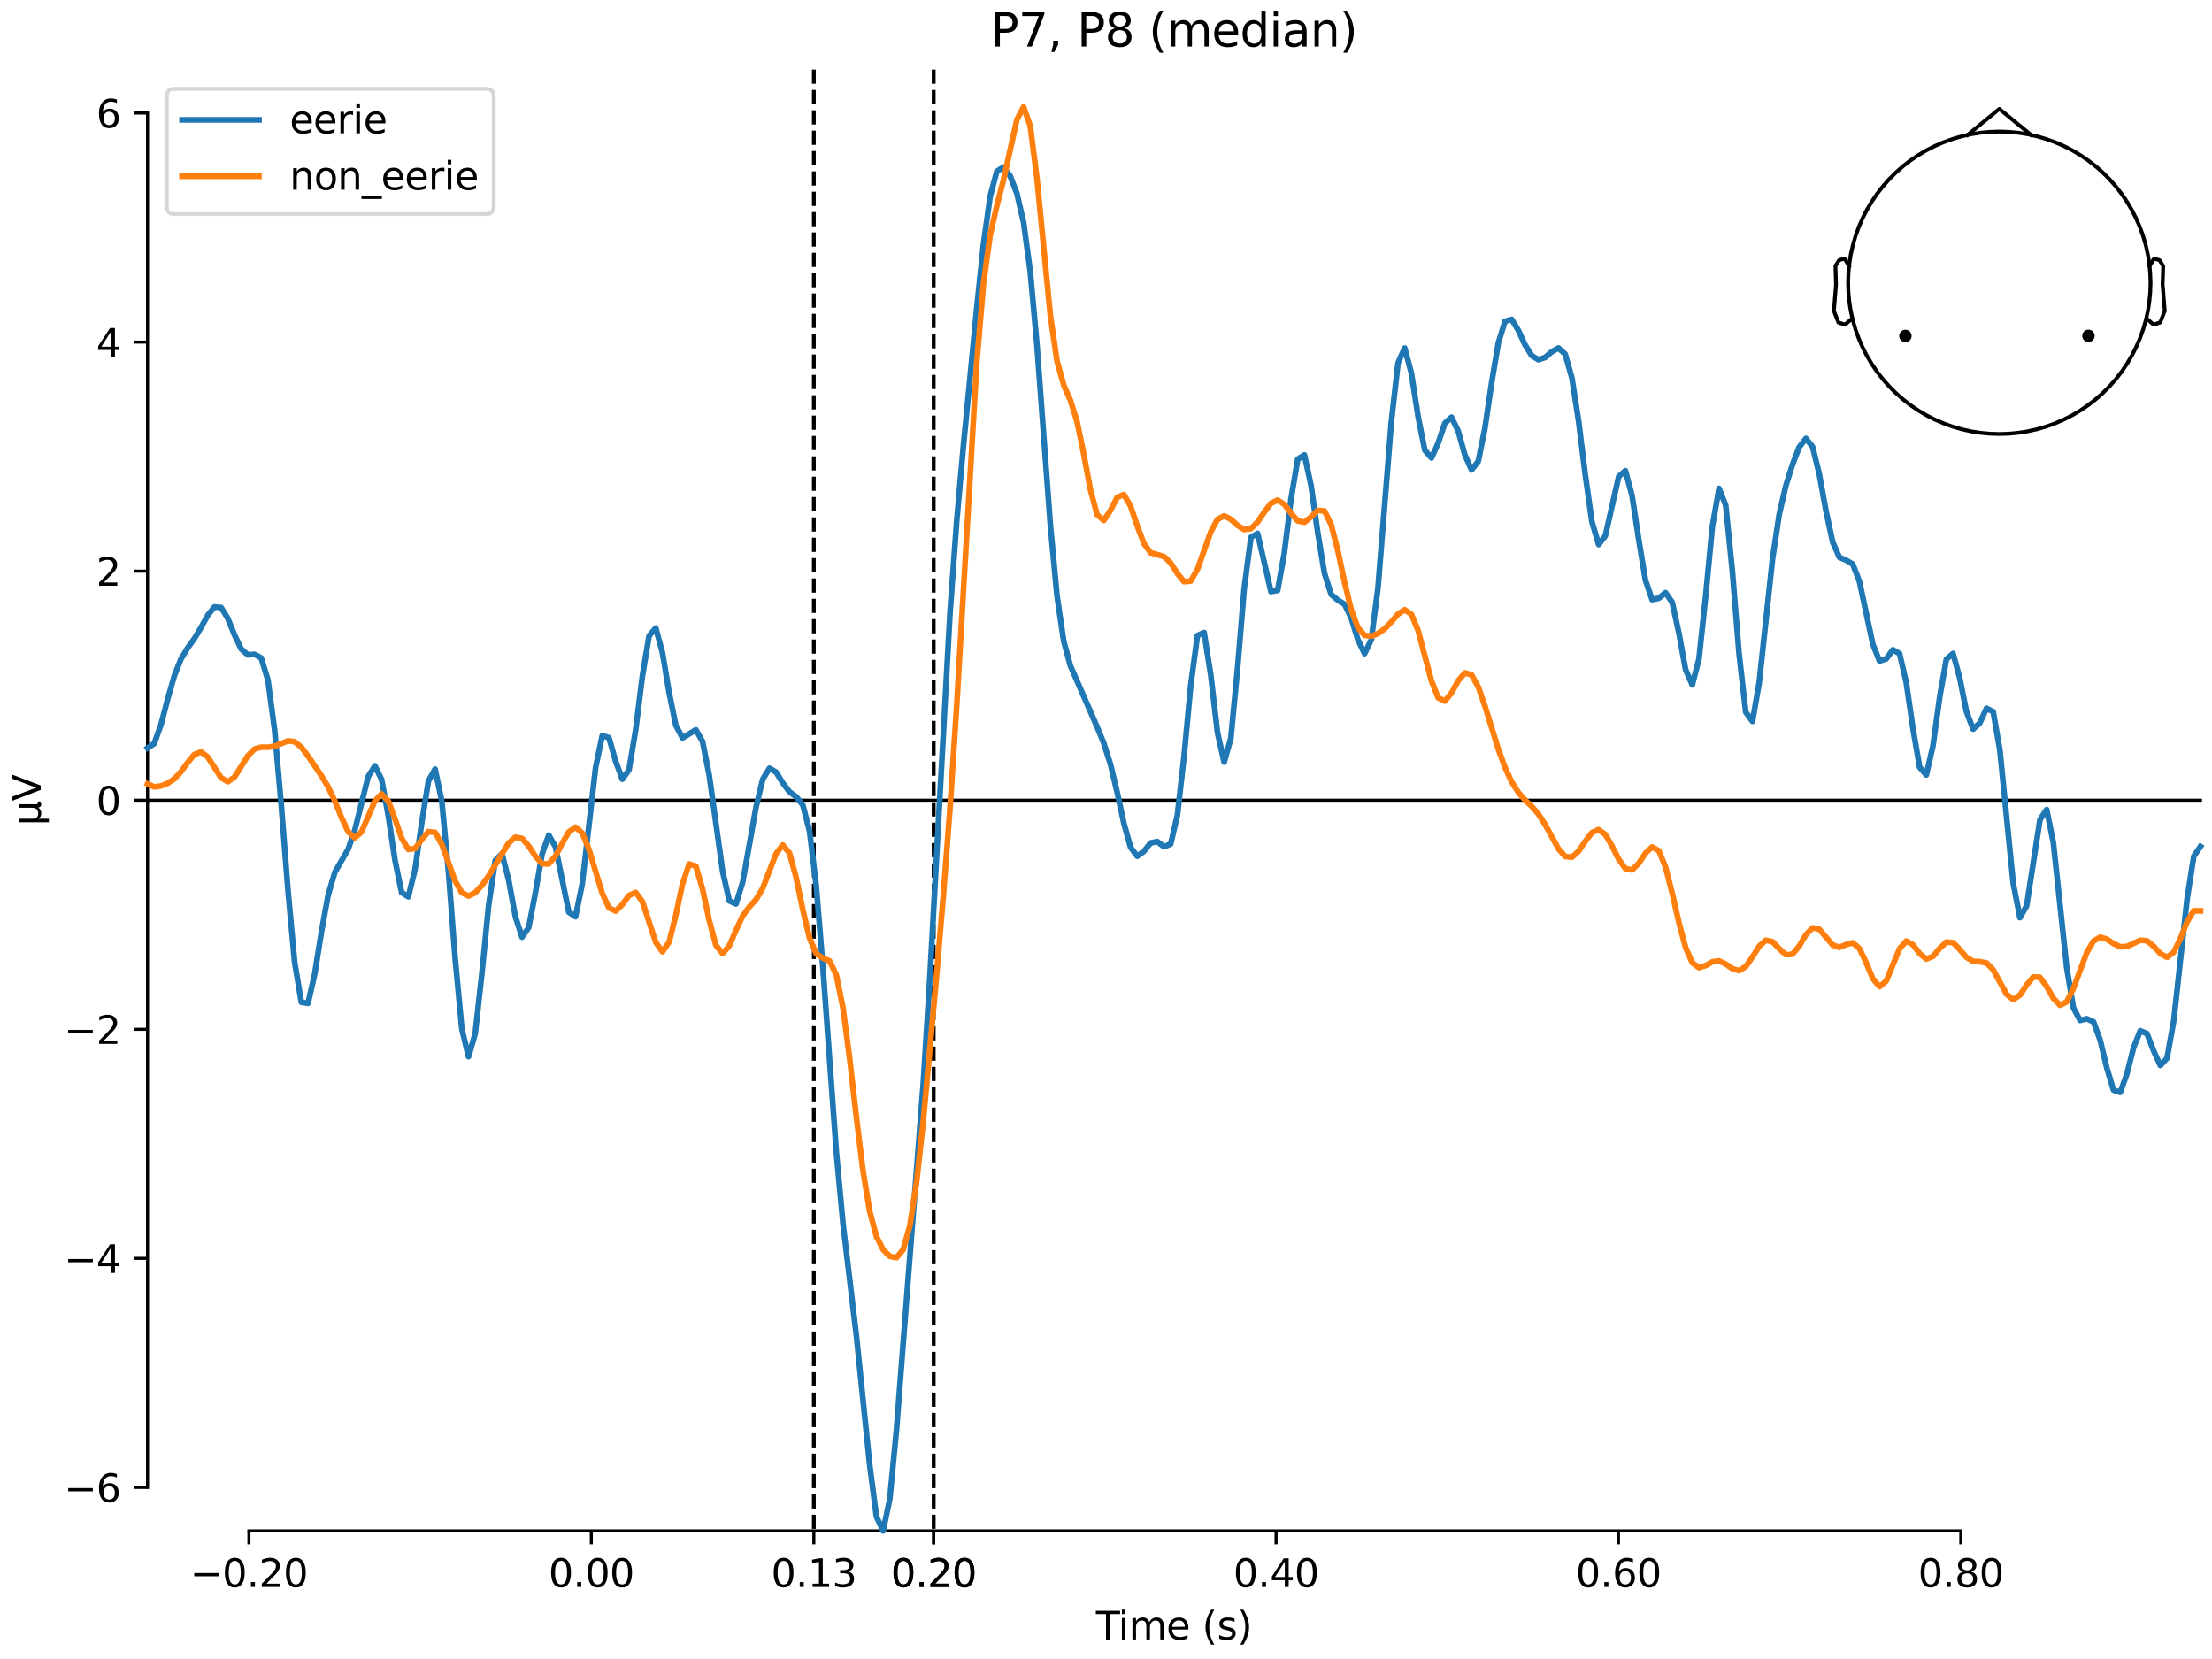 <?xml version="1.0" encoding="utf-8" standalone="no"?>
<!DOCTYPE svg PUBLIC "-//W3C//DTD SVG 1.1//EN"
  "http://www.w3.org/Graphics/SVG/1.1/DTD/svg11.dtd">
<svg xmlns:xlink="http://www.w3.org/1999/xlink" width="576pt" height="432pt" viewBox="0 0 576 432" xmlns="http://www.w3.org/2000/svg" version="1.1">
 <defs>
  <style type="text/css">*{stroke-linejoin: round; stroke-linecap: butt}</style>
 </defs>
 <g id="figure_1">
  <g id="patch_1">
   <path d="M 0 432 
L 576 432 
L 576 0 
L 0 0 
z
" style="fill: #ffffff"/>
  </g>
  <g id="axes_1">
   <g id="patch_2">
    <path d="M 38.421 398.644 
L 573 398.644 
L 573 18.118 
L 38.421 18.118 
L 38.421 398.644 
z
" style="fill: none; opacity: 0"/>
   </g>
   <g id="patch_3">
    <path d="M 38.421 387.325 
L 38.421 29.437 
" style="fill: none; stroke: #000000; stroke-width: 0.8; stroke-linejoin: miter; stroke-linecap: square"/>
   </g>
   <g id="LineCollection_1">
    <path d="M 211.924 18.118 
L 211.924 398.644 
" clip-path="url(#pca326eeea9)" style="fill: none; stroke-dasharray: 3.7,1.6; stroke-dashoffset: 0; stroke: #000000"/>
    <path d="M 243.128 18.118 
L 243.128 398.644 
" clip-path="url(#pca326eeea9)" style="fill: none; stroke-dasharray: 3.7,1.6; stroke-dashoffset: 0; stroke: #000000"/>
   </g>
   <g id="matplotlib.axis_1">
    <g id="xtick_1">
     <g id="line2d_1">
      <defs>
       <path id="mb48c42a1dc" d="M 0 0 
L 0 3.5 
" style="stroke: #000000; stroke-width: 0.8"/>
      </defs>
      <g>
       <use xlink:href="#mb48c42a1dc" x="64.819" y="398.644" style="stroke: #000000; stroke-width: 0.8"/>
      </g>
     </g>
     <g id="text_1">
      <!-- −0.20 -->
      <g transform="translate(49.496 413.242) scale(0.1 -0.1)">
       <defs>
        <path id="DejaVuSans-2212" d="M 678 2272 
L 4684 2272 
L 4684 1741 
L 678 1741 
L 678 2272 
z
" transform="scale(0.016)"/>
        <path id="DejaVuSans-30" d="M 2034 4250 
Q 1547 4250 1301 3770 
Q 1056 3291 1056 2328 
Q 1056 1369 1301 889 
Q 1547 409 2034 409 
Q 2525 409 2770 889 
Q 3016 1369 3016 2328 
Q 3016 3291 2770 3770 
Q 2525 4250 2034 4250 
z
M 2034 4750 
Q 2819 4750 3233 4129 
Q 3647 3509 3647 2328 
Q 3647 1150 3233 529 
Q 2819 -91 2034 -91 
Q 1250 -91 836 529 
Q 422 1150 422 2328 
Q 422 3509 836 4129 
Q 1250 4750 2034 4750 
z
" transform="scale(0.016)"/>
        <path id="DejaVuSans-2e" d="M 684 794 
L 1344 794 
L 1344 0 
L 684 0 
L 684 794 
z
" transform="scale(0.016)"/>
        <path id="DejaVuSans-32" d="M 1228 531 
L 3431 531 
L 3431 0 
L 469 0 
L 469 531 
Q 828 903 1448 1529 
Q 2069 2156 2228 2338 
Q 2531 2678 2651 2914 
Q 2772 3150 2772 3378 
Q 2772 3750 2511 3984 
Q 2250 4219 1831 4219 
Q 1534 4219 1204 4116 
Q 875 4013 500 3803 
L 500 4441 
Q 881 4594 1212 4672 
Q 1544 4750 1819 4750 
Q 2544 4750 2975 4387 
Q 3406 4025 3406 3419 
Q 3406 3131 3298 2873 
Q 3191 2616 2906 2266 
Q 2828 2175 2409 1742 
Q 1991 1309 1228 531 
z
" transform="scale(0.016)"/>
       </defs>
       <use xlink:href="#DejaVuSans-2212"/>
       <use xlink:href="#DejaVuSans-30" transform="translate(83.789 0)"/>
       <use xlink:href="#DejaVuSans-2e" transform="translate(147.412 0)"/>
       <use xlink:href="#DejaVuSans-32" transform="translate(179.199 0)"/>
       <use xlink:href="#DejaVuSans-30" transform="translate(242.822 0)"/>
      </g>
     </g>
    </g>
    <g id="xtick_2">
     <g id="line2d_2">
      <g>
       <use xlink:href="#mb48c42a1dc" x="153.973" y="398.644" style="stroke: #000000; stroke-width: 0.8"/>
      </g>
     </g>
     <g id="text_2">
      <!-- 0.00 -->
      <g transform="translate(142.84 413.242) scale(0.1 -0.1)">
       <use xlink:href="#DejaVuSans-30"/>
       <use xlink:href="#DejaVuSans-2e" transform="translate(63.623 0)"/>
       <use xlink:href="#DejaVuSans-30" transform="translate(95.41 0)"/>
       <use xlink:href="#DejaVuSans-30" transform="translate(159.033 0)"/>
      </g>
     </g>
    </g>
    <g id="xtick_3">
     <g id="line2d_3">
      <g>
       <use xlink:href="#mb48c42a1dc" x="211.924" y="398.644" style="stroke: #000000; stroke-width: 0.8"/>
      </g>
     </g>
     <g id="text_3">
      <!-- 0.13 -->
      <g transform="translate(200.791 413.242) scale(0.1 -0.1)">
       <defs>
        <path id="DejaVuSans-31" d="M 794 531 
L 1825 531 
L 1825 4091 
L 703 3866 
L 703 4441 
L 1819 4666 
L 2450 4666 
L 2450 531 
L 3481 531 
L 3481 0 
L 794 0 
L 794 531 
z
" transform="scale(0.016)"/>
        <path id="DejaVuSans-33" d="M 2597 2516 
Q 3050 2419 3304 2112 
Q 3559 1806 3559 1356 
Q 3559 666 3084 287 
Q 2609 -91 1734 -91 
Q 1441 -91 1130 -33 
Q 819 25 488 141 
L 488 750 
Q 750 597 1062 519 
Q 1375 441 1716 441 
Q 2309 441 2620 675 
Q 2931 909 2931 1356 
Q 2931 1769 2642 2001 
Q 2353 2234 1838 2234 
L 1294 2234 
L 1294 2753 
L 1863 2753 
Q 2328 2753 2575 2939 
Q 2822 3125 2822 3475 
Q 2822 3834 2567 4026 
Q 2313 4219 1838 4219 
Q 1578 4219 1281 4162 
Q 984 4106 628 3988 
L 628 4550 
Q 988 4650 1302 4700 
Q 1616 4750 1894 4750 
Q 2613 4750 3031 4423 
Q 3450 4097 3450 3541 
Q 3450 3153 3228 2886 
Q 3006 2619 2597 2516 
z
" transform="scale(0.016)"/>
       </defs>
       <use xlink:href="#DejaVuSans-30"/>
       <use xlink:href="#DejaVuSans-2e" transform="translate(63.623 0)"/>
       <use xlink:href="#DejaVuSans-31" transform="translate(95.41 0)"/>
       <use xlink:href="#DejaVuSans-33" transform="translate(159.033 0)"/>
      </g>
     </g>
    </g>
    <g id="xtick_4">
     <g id="line2d_4">
      <g>
       <use xlink:href="#mb48c42a1dc" x="243.128" y="398.644" style="stroke: #000000; stroke-width: 0.8"/>
      </g>
     </g>
     <g id="text_4">
      <!-- 0.20 -->
      <g transform="translate(231.995 413.242) scale(0.1 -0.1)">
       <use xlink:href="#DejaVuSans-30"/>
       <use xlink:href="#DejaVuSans-2e" transform="translate(63.623 0)"/>
       <use xlink:href="#DejaVuSans-32" transform="translate(95.41 0)"/>
       <use xlink:href="#DejaVuSans-30" transform="translate(159.033 0)"/>
      </g>
     </g>
    </g>
    <g id="xtick_5">
     <g id="line2d_5">
      <g>
       <use xlink:href="#mb48c42a1dc" x="243.128" y="398.644" style="stroke: #000000; stroke-width: 0.8"/>
      </g>
     </g>
     <g id="text_5">
      <!-- 0.20 -->
      <g transform="translate(231.995 413.242) scale(0.1 -0.1)">
       <use xlink:href="#DejaVuSans-30"/>
       <use xlink:href="#DejaVuSans-2e" transform="translate(63.623 0)"/>
       <use xlink:href="#DejaVuSans-32" transform="translate(95.41 0)"/>
       <use xlink:href="#DejaVuSans-30" transform="translate(159.033 0)"/>
      </g>
     </g>
    </g>
    <g id="xtick_6">
     <g id="line2d_6">
      <g>
       <use xlink:href="#mb48c42a1dc" x="332.282" y="398.644" style="stroke: #000000; stroke-width: 0.8"/>
      </g>
     </g>
     <g id="text_6">
      <!-- 0.40 -->
      <g transform="translate(321.15 413.242) scale(0.1 -0.1)">
       <defs>
        <path id="DejaVuSans-34" d="M 2419 4116 
L 825 1625 
L 2419 1625 
L 2419 4116 
z
M 2253 4666 
L 3047 4666 
L 3047 1625 
L 3713 1625 
L 3713 1100 
L 3047 1100 
L 3047 0 
L 2419 0 
L 2419 1100 
L 313 1100 
L 313 1709 
L 2253 4666 
z
" transform="scale(0.016)"/>
       </defs>
       <use xlink:href="#DejaVuSans-30"/>
       <use xlink:href="#DejaVuSans-2e" transform="translate(63.623 0)"/>
       <use xlink:href="#DejaVuSans-34" transform="translate(95.41 0)"/>
       <use xlink:href="#DejaVuSans-30" transform="translate(159.033 0)"/>
      </g>
     </g>
    </g>
    <g id="xtick_7">
     <g id="line2d_7">
      <g>
       <use xlink:href="#mb48c42a1dc" x="421.437" y="398.644" style="stroke: #000000; stroke-width: 0.8"/>
      </g>
     </g>
     <g id="text_7">
      <!-- 0.60 -->
      <g transform="translate(410.304 413.242) scale(0.1 -0.1)">
       <defs>
        <path id="DejaVuSans-36" d="M 2113 2584 
Q 1688 2584 1439 2293 
Q 1191 2003 1191 1497 
Q 1191 994 1439 701 
Q 1688 409 2113 409 
Q 2538 409 2786 701 
Q 3034 994 3034 1497 
Q 3034 2003 2786 2293 
Q 2538 2584 2113 2584 
z
M 3366 4563 
L 3366 3988 
Q 3128 4100 2886 4159 
Q 2644 4219 2406 4219 
Q 1781 4219 1451 3797 
Q 1122 3375 1075 2522 
Q 1259 2794 1537 2939 
Q 1816 3084 2150 3084 
Q 2853 3084 3261 2657 
Q 3669 2231 3669 1497 
Q 3669 778 3244 343 
Q 2819 -91 2113 -91 
Q 1303 -91 875 529 
Q 447 1150 447 2328 
Q 447 3434 972 4092 
Q 1497 4750 2381 4750 
Q 2619 4750 2861 4703 
Q 3103 4656 3366 4563 
z
" transform="scale(0.016)"/>
       </defs>
       <use xlink:href="#DejaVuSans-30"/>
       <use xlink:href="#DejaVuSans-2e" transform="translate(63.623 0)"/>
       <use xlink:href="#DejaVuSans-36" transform="translate(95.41 0)"/>
       <use xlink:href="#DejaVuSans-30" transform="translate(159.033 0)"/>
      </g>
     </g>
    </g>
    <g id="xtick_8">
     <g id="line2d_8">
      <g>
       <use xlink:href="#mb48c42a1dc" x="510.592" y="398.644" style="stroke: #000000; stroke-width: 0.8"/>
      </g>
     </g>
     <g id="text_8">
      <!-- 0.80 -->
      <g transform="translate(499.459 413.242) scale(0.1 -0.1)">
       <defs>
        <path id="DejaVuSans-38" d="M 2034 2216 
Q 1584 2216 1326 1975 
Q 1069 1734 1069 1313 
Q 1069 891 1326 650 
Q 1584 409 2034 409 
Q 2484 409 2743 651 
Q 3003 894 3003 1313 
Q 3003 1734 2745 1975 
Q 2488 2216 2034 2216 
z
M 1403 2484 
Q 997 2584 770 2862 
Q 544 3141 544 3541 
Q 544 4100 942 4425 
Q 1341 4750 2034 4750 
Q 2731 4750 3128 4425 
Q 3525 4100 3525 3541 
Q 3525 3141 3298 2862 
Q 3072 2584 2669 2484 
Q 3125 2378 3379 2068 
Q 3634 1759 3634 1313 
Q 3634 634 3220 271 
Q 2806 -91 2034 -91 
Q 1263 -91 848 271 
Q 434 634 434 1313 
Q 434 1759 690 2068 
Q 947 2378 1403 2484 
z
M 1172 3481 
Q 1172 3119 1398 2916 
Q 1625 2713 2034 2713 
Q 2441 2713 2670 2916 
Q 2900 3119 2900 3481 
Q 2900 3844 2670 4047 
Q 2441 4250 2034 4250 
Q 1625 4250 1398 4047 
Q 1172 3844 1172 3481 
z
" transform="scale(0.016)"/>
       </defs>
       <use xlink:href="#DejaVuSans-30"/>
       <use xlink:href="#DejaVuSans-2e" transform="translate(63.623 0)"/>
       <use xlink:href="#DejaVuSans-38" transform="translate(95.41 0)"/>
       <use xlink:href="#DejaVuSans-30" transform="translate(159.033 0)"/>
      </g>
     </g>
    </g>
    <g id="text_9">
     <!-- Time (s) -->
     <g transform="translate(285.381 426.92) scale(0.1 -0.1)">
      <defs>
       <path id="DejaVuSans-54" d="M -19 4666 
L 3928 4666 
L 3928 4134 
L 2272 4134 
L 2272 0 
L 1638 0 
L 1638 4134 
L -19 4134 
L -19 4666 
z
" transform="scale(0.016)"/>
       <path id="DejaVuSans-69" d="M 603 3500 
L 1178 3500 
L 1178 0 
L 603 0 
L 603 3500 
z
M 603 4863 
L 1178 4863 
L 1178 4134 
L 603 4134 
L 603 4863 
z
" transform="scale(0.016)"/>
       <path id="DejaVuSans-6d" d="M 3328 2828 
Q 3544 3216 3844 3400 
Q 4144 3584 4550 3584 
Q 5097 3584 5394 3201 
Q 5691 2819 5691 2113 
L 5691 0 
L 5113 0 
L 5113 2094 
Q 5113 2597 4934 2840 
Q 4756 3084 4391 3084 
Q 3944 3084 3684 2787 
Q 3425 2491 3425 1978 
L 3425 0 
L 2847 0 
L 2847 2094 
Q 2847 2600 2669 2842 
Q 2491 3084 2119 3084 
Q 1678 3084 1418 2786 
Q 1159 2488 1159 1978 
L 1159 0 
L 581 0 
L 581 3500 
L 1159 3500 
L 1159 2956 
Q 1356 3278 1631 3431 
Q 1906 3584 2284 3584 
Q 2666 3584 2933 3390 
Q 3200 3197 3328 2828 
z
" transform="scale(0.016)"/>
       <path id="DejaVuSans-65" d="M 3597 1894 
L 3597 1613 
L 953 1613 
Q 991 1019 1311 708 
Q 1631 397 2203 397 
Q 2534 397 2845 478 
Q 3156 559 3463 722 
L 3463 178 
Q 3153 47 2828 -22 
Q 2503 -91 2169 -91 
Q 1331 -91 842 396 
Q 353 884 353 1716 
Q 353 2575 817 3079 
Q 1281 3584 2069 3584 
Q 2775 3584 3186 3129 
Q 3597 2675 3597 1894 
z
M 3022 2063 
Q 3016 2534 2758 2815 
Q 2500 3097 2075 3097 
Q 1594 3097 1305 2825 
Q 1016 2553 972 2059 
L 3022 2063 
z
" transform="scale(0.016)"/>
       <path id="DejaVuSans-20" transform="scale(0.016)"/>
       <path id="DejaVuSans-28" d="M 1984 4856 
Q 1566 4138 1362 3434 
Q 1159 2731 1159 2009 
Q 1159 1288 1364 580 
Q 1569 -128 1984 -844 
L 1484 -844 
Q 1016 -109 783 600 
Q 550 1309 550 2009 
Q 550 2706 781 3412 
Q 1013 4119 1484 4856 
L 1984 4856 
z
" transform="scale(0.016)"/>
       <path id="DejaVuSans-73" d="M 2834 3397 
L 2834 2853 
Q 2591 2978 2328 3040 
Q 2066 3103 1784 3103 
Q 1356 3103 1142 2972 
Q 928 2841 928 2578 
Q 928 2378 1081 2264 
Q 1234 2150 1697 2047 
L 1894 2003 
Q 2506 1872 2764 1633 
Q 3022 1394 3022 966 
Q 3022 478 2636 193 
Q 2250 -91 1575 -91 
Q 1294 -91 989 -36 
Q 684 19 347 128 
L 347 722 
Q 666 556 975 473 
Q 1284 391 1588 391 
Q 1994 391 2212 530 
Q 2431 669 2431 922 
Q 2431 1156 2273 1281 
Q 2116 1406 1581 1522 
L 1381 1569 
Q 847 1681 609 1914 
Q 372 2147 372 2553 
Q 372 3047 722 3315 
Q 1072 3584 1716 3584 
Q 2034 3584 2315 3537 
Q 2597 3491 2834 3397 
z
" transform="scale(0.016)"/>
       <path id="DejaVuSans-29" d="M 513 4856 
L 1013 4856 
Q 1481 4119 1714 3412 
Q 1947 2706 1947 2009 
Q 1947 1309 1714 600 
Q 1481 -109 1013 -844 
L 513 -844 
Q 928 -128 1133 580 
Q 1338 1288 1338 2009 
Q 1338 2731 1133 3434 
Q 928 4138 513 4856 
z
" transform="scale(0.016)"/>
      </defs>
      <use xlink:href="#DejaVuSans-54"/>
      <use xlink:href="#DejaVuSans-69" transform="translate(57.959 0)"/>
      <use xlink:href="#DejaVuSans-6d" transform="translate(85.742 0)"/>
      <use xlink:href="#DejaVuSans-65" transform="translate(183.154 0)"/>
      <use xlink:href="#DejaVuSans-20" transform="translate(244.678 0)"/>
      <use xlink:href="#DejaVuSans-28" transform="translate(276.465 0)"/>
      <use xlink:href="#DejaVuSans-73" transform="translate(315.479 0)"/>
      <use xlink:href="#DejaVuSans-29" transform="translate(367.578 0)"/>
     </g>
    </g>
   </g>
   <g id="matplotlib.axis_2">
    <g id="ytick_1">
     <g id="line2d_9">
      <defs>
       <path id="mcbd6ea395e" d="M 0 0 
L -3.5 0 
" style="stroke: #000000; stroke-width: 0.8"/>
      </defs>
      <g>
       <use xlink:href="#mcbd6ea395e" x="38.421" y="387.325" style="stroke: #000000; stroke-width: 0.8"/>
      </g>
     </g>
     <g id="text_10">
      <!-- −6 -->
      <g transform="translate(16.678 391.124) scale(0.1 -0.1)">
       <use xlink:href="#DejaVuSans-2212"/>
       <use xlink:href="#DejaVuSans-36" transform="translate(83.789 0)"/>
      </g>
     </g>
    </g>
    <g id="ytick_2">
     <g id="line2d_10">
      <g>
       <use xlink:href="#mcbd6ea395e" x="38.421" y="327.677" style="stroke: #000000; stroke-width: 0.8"/>
      </g>
     </g>
     <g id="text_11">
      <!-- −4 -->
      <g transform="translate(16.678 331.476) scale(0.1 -0.1)">
       <use xlink:href="#DejaVuSans-2212"/>
       <use xlink:href="#DejaVuSans-34" transform="translate(83.789 0)"/>
      </g>
     </g>
    </g>
    <g id="ytick_3">
     <g id="line2d_11">
      <g>
       <use xlink:href="#mcbd6ea395e" x="38.421" y="268.029" style="stroke: #000000; stroke-width: 0.8"/>
      </g>
     </g>
     <g id="text_12">
      <!-- −2 -->
      <g transform="translate(16.678 271.828) scale(0.1 -0.1)">
       <use xlink:href="#DejaVuSans-2212"/>
       <use xlink:href="#DejaVuSans-32" transform="translate(83.789 0)"/>
      </g>
     </g>
    </g>
    <g id="ytick_4">
     <g id="line2d_12">
      <g>
       <use xlink:href="#mcbd6ea395e" x="38.421" y="208.381" style="stroke: #000000; stroke-width: 0.8"/>
      </g>
     </g>
     <g id="text_13">
      <!-- 0 -->
      <g transform="translate(25.058 212.18) scale(0.1 -0.1)">
       <use xlink:href="#DejaVuSans-30"/>
      </g>
     </g>
    </g>
    <g id="ytick_5">
     <g id="line2d_13">
      <g>
       <use xlink:href="#mcbd6ea395e" x="38.421" y="148.733" style="stroke: #000000; stroke-width: 0.8"/>
      </g>
     </g>
     <g id="text_14">
      <!-- 2 -->
      <g transform="translate(25.058 152.532) scale(0.1 -0.1)">
       <use xlink:href="#DejaVuSans-32"/>
      </g>
     </g>
    </g>
    <g id="ytick_6">
     <g id="line2d_14">
      <g>
       <use xlink:href="#mcbd6ea395e" x="38.421" y="89.085" style="stroke: #000000; stroke-width: 0.8"/>
      </g>
     </g>
     <g id="text_15">
      <!-- 4 -->
      <g transform="translate(25.058 92.884) scale(0.1 -0.1)">
       <use xlink:href="#DejaVuSans-34"/>
      </g>
     </g>
    </g>
    <g id="ytick_7">
     <g id="line2d_15">
      <g>
       <use xlink:href="#mcbd6ea395e" x="38.421" y="29.437" style="stroke: #000000; stroke-width: 0.8"/>
      </g>
     </g>
     <g id="text_16">
      <!-- 6 -->
      <g transform="translate(25.058 33.236) scale(0.1 -0.1)">
       <use xlink:href="#DejaVuSans-36"/>
      </g>
     </g>
    </g>
    <g id="text_17">
     <!-- µV -->
     <g transform="translate(10.599 214.982) rotate(-90) scale(0.1 -0.1)">
      <defs>
       <path id="DejaVuSans-b5" d="M 544 -1331 
L 544 3500 
L 1119 3500 
L 1119 1325 
Q 1119 872 1334 640 
Q 1550 409 1972 409 
Q 2434 409 2667 671 
Q 2900 934 2900 1459 
L 2900 3500 
L 3475 3500 
L 3475 806 
Q 3475 619 3529 530 
Q 3584 441 3700 441 
Q 3728 441 3778 458 
Q 3828 475 3916 513 
L 3916 50 
Q 3788 -22 3673 -56 
Q 3559 -91 3450 -91 
Q 3234 -91 3106 31 
Q 2978 153 2931 403 
Q 2775 156 2548 32 
Q 2322 -91 2016 -91 
Q 1697 -91 1473 31 
Q 1250 153 1119 397 
L 1119 -1331 
L 544 -1331 
z
" transform="scale(0.016)"/>
       <path id="DejaVuSans-56" d="M 1831 0 
L 50 4666 
L 709 4666 
L 2188 738 
L 3669 4666 
L 4325 4666 
L 2547 0 
L 1831 0 
z
" transform="scale(0.016)"/>
      </defs>
      <use xlink:href="#DejaVuSans-b5"/>
      <use xlink:href="#DejaVuSans-56" transform="translate(63.623 0)"/>
     </g>
    </g>
   </g>
   <g id="patch_4">
    <path d="M 64.819 398.644 
L 510.592 398.644 
" style="fill: none; stroke: #000000; stroke-width: 0.8; stroke-linejoin: miter; stroke-linecap: square"/>
   </g>
   <g id="patch_5">
    <path d="M 38.421 208.381 
L 573 208.381 
" style="fill: none; stroke: #000000; stroke-width: 0.8; stroke-linejoin: miter; stroke-linecap: square"/>
   </g>
   <g id="text_18">
    <!-- P7, P8 (median) -->
    <g transform="translate(257.945 12.118) scale(0.12 -0.12)">
     <defs>
      <path id="DejaVuSans-50" d="M 1259 4147 
L 1259 2394 
L 2053 2394 
Q 2494 2394 2734 2622 
Q 2975 2850 2975 3272 
Q 2975 3691 2734 3919 
Q 2494 4147 2053 4147 
L 1259 4147 
z
M 628 4666 
L 2053 4666 
Q 2838 4666 3239 4311 
Q 3641 3956 3641 3272 
Q 3641 2581 3239 2228 
Q 2838 1875 2053 1875 
L 1259 1875 
L 1259 0 
L 628 0 
L 628 4666 
z
" transform="scale(0.016)"/>
      <path id="DejaVuSans-37" d="M 525 4666 
L 3525 4666 
L 3525 4397 
L 1831 0 
L 1172 0 
L 2766 4134 
L 525 4134 
L 525 4666 
z
" transform="scale(0.016)"/>
      <path id="DejaVuSans-2c" d="M 750 794 
L 1409 794 
L 1409 256 
L 897 -744 
L 494 -744 
L 750 256 
L 750 794 
z
" transform="scale(0.016)"/>
      <path id="DejaVuSans-64" d="M 2906 2969 
L 2906 4863 
L 3481 4863 
L 3481 0 
L 2906 0 
L 2906 525 
Q 2725 213 2448 61 
Q 2172 -91 1784 -91 
Q 1150 -91 751 415 
Q 353 922 353 1747 
Q 353 2572 751 3078 
Q 1150 3584 1784 3584 
Q 2172 3584 2448 3432 
Q 2725 3281 2906 2969 
z
M 947 1747 
Q 947 1113 1208 752 
Q 1469 391 1925 391 
Q 2381 391 2643 752 
Q 2906 1113 2906 1747 
Q 2906 2381 2643 2742 
Q 2381 3103 1925 3103 
Q 1469 3103 1208 2742 
Q 947 2381 947 1747 
z
" transform="scale(0.016)"/>
      <path id="DejaVuSans-61" d="M 2194 1759 
Q 1497 1759 1228 1600 
Q 959 1441 959 1056 
Q 959 750 1161 570 
Q 1363 391 1709 391 
Q 2188 391 2477 730 
Q 2766 1069 2766 1631 
L 2766 1759 
L 2194 1759 
z
M 3341 1997 
L 3341 0 
L 2766 0 
L 2766 531 
Q 2569 213 2275 61 
Q 1981 -91 1556 -91 
Q 1019 -91 701 211 
Q 384 513 384 1019 
Q 384 1609 779 1909 
Q 1175 2209 1959 2209 
L 2766 2209 
L 2766 2266 
Q 2766 2663 2505 2880 
Q 2244 3097 1772 3097 
Q 1472 3097 1187 3025 
Q 903 2953 641 2809 
L 641 3341 
Q 956 3463 1253 3523 
Q 1550 3584 1831 3584 
Q 2591 3584 2966 3190 
Q 3341 2797 3341 1997 
z
" transform="scale(0.016)"/>
      <path id="DejaVuSans-6e" d="M 3513 2113 
L 3513 0 
L 2938 0 
L 2938 2094 
Q 2938 2591 2744 2837 
Q 2550 3084 2163 3084 
Q 1697 3084 1428 2787 
Q 1159 2491 1159 1978 
L 1159 0 
L 581 0 
L 581 3500 
L 1159 3500 
L 1159 2956 
Q 1366 3272 1645 3428 
Q 1925 3584 2291 3584 
Q 2894 3584 3203 3211 
Q 3513 2838 3513 2113 
z
" transform="scale(0.016)"/>
     </defs>
     <use xlink:href="#DejaVuSans-50"/>
     <use xlink:href="#DejaVuSans-37" transform="translate(60.303 0)"/>
     <use xlink:href="#DejaVuSans-2c" transform="translate(123.926 0)"/>
     <use xlink:href="#DejaVuSans-20" transform="translate(155.713 0)"/>
     <use xlink:href="#DejaVuSans-50" transform="translate(187.5 0)"/>
     <use xlink:href="#DejaVuSans-38" transform="translate(247.803 0)"/>
     <use xlink:href="#DejaVuSans-20" transform="translate(311.426 0)"/>
     <use xlink:href="#DejaVuSans-28" transform="translate(343.213 0)"/>
     <use xlink:href="#DejaVuSans-6d" transform="translate(382.227 0)"/>
     <use xlink:href="#DejaVuSans-65" transform="translate(479.639 0)"/>
     <use xlink:href="#DejaVuSans-64" transform="translate(541.162 0)"/>
     <use xlink:href="#DejaVuSans-69" transform="translate(604.639 0)"/>
     <use xlink:href="#DejaVuSans-61" transform="translate(632.422 0)"/>
     <use xlink:href="#DejaVuSans-6e" transform="translate(693.701 0)"/>
     <use xlink:href="#DejaVuSans-29" transform="translate(757.08 0)"/>
    </g>
   </g>
   <g id="legend_1">
    <g id="patch_6">
     <path d="M 45.421 55.753 
L 126.563 55.753 
Q 128.563 55.753 128.563 53.753 
L 128.563 25.118 
Q 128.563 23.118 126.563 23.118 
L 45.421 23.118 
Q 43.421 23.118 43.421 25.118 
L 43.421 53.753 
Q 43.421 55.753 45.421 55.753 
z
" style="fill: #ffffff; opacity: 0.8; stroke: #cccccc; stroke-linejoin: miter"/>
    </g>
    <g id="line2d_16">
     <path d="M 47.421 31.217 
L 57.421 31.217 
L 67.421 31.217 
" style="fill: none; stroke: #1f77b4; stroke-width: 1.5; stroke-linecap: square"/>
    </g>
    <g id="text_19">
     <!-- eerie -->
     <g transform="translate(75.421 34.717) scale(0.1 -0.1)">
      <defs>
       <path id="DejaVuSans-72" d="M 2631 2963 
Q 2534 3019 2420 3045 
Q 2306 3072 2169 3072 
Q 1681 3072 1420 2755 
Q 1159 2438 1159 1844 
L 1159 0 
L 581 0 
L 581 3500 
L 1159 3500 
L 1159 2956 
Q 1341 3275 1631 3429 
Q 1922 3584 2338 3584 
Q 2397 3584 2469 3576 
Q 2541 3569 2628 3553 
L 2631 2963 
z
" transform="scale(0.016)"/>
      </defs>
      <use xlink:href="#DejaVuSans-65"/>
      <use xlink:href="#DejaVuSans-65" transform="translate(61.523 0)"/>
      <use xlink:href="#DejaVuSans-72" transform="translate(123.047 0)"/>
      <use xlink:href="#DejaVuSans-69" transform="translate(164.16 0)"/>
      <use xlink:href="#DejaVuSans-65" transform="translate(191.943 0)"/>
     </g>
    </g>
    <g id="line2d_17">
     <path d="M 47.421 45.895 
L 57.421 45.895 
L 67.421 45.895 
" style="fill: none; stroke: #ff7f0e; stroke-width: 1.5; stroke-linecap: square"/>
    </g>
    <g id="text_20">
     <!-- non_eerie -->
     <g transform="translate(75.421 49.395) scale(0.1 -0.1)">
      <defs>
       <path id="DejaVuSans-6f" d="M 1959 3097 
Q 1497 3097 1228 2736 
Q 959 2375 959 1747 
Q 959 1119 1226 758 
Q 1494 397 1959 397 
Q 2419 397 2687 759 
Q 2956 1122 2956 1747 
Q 2956 2369 2687 2733 
Q 2419 3097 1959 3097 
z
M 1959 3584 
Q 2709 3584 3137 3096 
Q 3566 2609 3566 1747 
Q 3566 888 3137 398 
Q 2709 -91 1959 -91 
Q 1206 -91 779 398 
Q 353 888 353 1747 
Q 353 2609 779 3096 
Q 1206 3584 1959 3584 
z
" transform="scale(0.016)"/>
       <path id="DejaVuSans-5f" d="M 3263 -1063 
L 3263 -1509 
L -63 -1509 
L -63 -1063 
L 3263 -1063 
z
" transform="scale(0.016)"/>
      </defs>
      <use xlink:href="#DejaVuSans-6e"/>
      <use xlink:href="#DejaVuSans-6f" transform="translate(63.379 0)"/>
      <use xlink:href="#DejaVuSans-6e" transform="translate(124.561 0)"/>
      <use xlink:href="#DejaVuSans-5f" transform="translate(187.939 0)"/>
      <use xlink:href="#DejaVuSans-65" transform="translate(237.939 0)"/>
      <use xlink:href="#DejaVuSans-65" transform="translate(299.463 0)"/>
      <use xlink:href="#DejaVuSans-72" transform="translate(360.986 0)"/>
      <use xlink:href="#DejaVuSans-69" transform="translate(402.1 0)"/>
      <use xlink:href="#DejaVuSans-65" transform="translate(429.883 0)"/>
     </g>
    </g>
   </g>
   <g id="line2d_18">
    <path d="M 38.421 194.78 
L 40.162 193.621 
L 41.903 188.748 
L 43.644 182.129 
L 45.386 176.01 
L 47.127 171.607 
L 48.868 168.726 
L 50.61 166.287 
L 52.351 163.39 
L 54.092 160.23 
L 55.834 158.052 
L 57.575 158.198 
L 59.316 161.025 
L 61.057 165.333 
L 62.799 168.996 
L 64.54 170.517 
L 66.281 170.384 
L 68.023 171.332 
L 69.764 177.08 
L 71.505 190.107 
L 73.247 209.726 
L 74.988 231.849 
L 76.729 250.603 
L 78.47 260.983 
L 80.212 261.261 
L 81.953 253.609 
L 83.694 242.704 
L 85.436 233.141 
L 87.177 227.177 
L 90.66 221.125 
L 92.401 216.113 
L 95.883 202.209 
L 97.625 199.415 
L 99.366 202.996 
L 101.107 212.409 
L 102.849 223.967 
L 104.59 232.42 
L 106.331 233.536 
L 108.073 226.399 
L 109.814 214.267 
L 111.555 203.393 
L 113.296 200.281 
L 115.038 208.567 
L 116.779 226.994 
L 118.52 249.555 
L 120.262 267.908 
L 122.003 275.156 
L 123.744 269.137 
L 125.486 253.481 
L 127.227 235.846 
L 128.968 224.077 
L 130.709 222.322 
L 132.451 229.138 
L 134.192 238.641 
L 135.933 244.025 
L 137.675 241.518 
L 139.416 232.484 
L 141.157 222.402 
L 142.899 217.444 
L 144.64 220.518 
L 148.122 237.53 
L 149.864 238.706 
L 151.605 230.204 
L 155.088 199.908 
L 156.829 191.543 
L 158.57 192.124 
L 160.312 198.214 
L 162.053 202.911 
L 163.794 200.463 
L 165.535 190.011 
L 167.277 176.061 
L 169.018 165.577 
L 170.759 163.529 
L 172.501 169.975 
L 174.242 180.377 
L 175.983 188.887 
L 177.725 192.16 
L 181.207 190.045 
L 182.948 193.102 
L 184.69 201.951 
L 188.172 226.914 
L 189.914 234.582 
L 191.655 235.379 
L 193.396 229.719 
L 196.879 210.146 
L 198.62 202.908 
L 200.361 200.05 
L 202.103 201.09 
L 203.844 203.894 
L 205.585 206.203 
L 207.327 207.462 
L 209.068 209.669 
L 210.809 216.451 
L 212.551 230.658 
L 214.292 252.01 
L 217.774 299.983 
L 219.516 318.621 
L 222.998 347.762 
L 226.481 381.56 
L 228.222 394.917 
L 229.964 398.644 
L 231.705 390.303 
L 233.446 372.264 
L 240.411 282.258 
L 242.153 254.272 
L 247.377 159.62 
L 249.118 135.75 
L 250.859 116.207 
L 254.342 80.316 
L 256.083 63.701 
L 257.824 51.181 
L 259.566 44.62 
L 261.307 43.511 
L 263.048 45.852 
L 264.79 50.351 
L 266.531 57.881 
L 268.272 70.655 
L 270.013 89.773 
L 273.496 136.555 
L 275.237 155.087 
L 276.979 166.912 
L 278.72 173.343 
L 285.685 189.29 
L 287.427 193.559 
L 289.168 199.032 
L 290.909 206.323 
L 292.65 214.358 
L 294.392 220.61 
L 296.133 222.963 
L 297.874 221.69 
L 299.616 219.497 
L 301.357 219.135 
L 303.098 220.49 
L 304.84 219.787 
L 306.581 212.337 
L 308.322 196.986 
L 310.063 178.51 
L 311.805 165.502 
L 313.546 164.708 
L 315.287 175.812 
L 317.029 190.733 
L 318.77 198.462 
L 320.511 192.258 
L 322.253 174.085 
L 323.994 153.213 
L 325.735 139.938 
L 327.476 138.908 
L 330.959 154.058 
L 332.7 153.718 
L 334.442 143.949 
L 336.183 129.904 
L 337.924 119.576 
L 339.666 118.459 
L 341.407 126.489 
L 343.148 138.765 
L 344.889 149.286 
L 346.631 154.795 
L 348.372 156.27 
L 350.113 157.346 
L 351.855 160.947 
L 353.596 166.595 
L 355.337 170.207 
L 357.079 166.6 
L 358.82 153.098 
L 362.302 109.846 
L 364.044 94.514 
L 365.785 90.624 
L 367.526 97.215 
L 369.268 108.452 
L 371.009 117.211 
L 372.75 119.251 
L 374.492 115.379 
L 376.233 110.216 
L 377.974 108.634 
L 379.715 112.263 
L 381.457 118.478 
L 383.198 122.373 
L 384.939 120.114 
L 386.681 111.439 
L 388.422 99.635 
L 390.163 89.294 
L 391.905 83.654 
L 393.646 83.174 
L 395.387 86.06 
L 397.128 89.827 
L 398.87 92.619 
L 400.611 93.669 
L 402.352 93.074 
L 404.094 91.59 
L 405.835 90.617 
L 407.576 92.224 
L 409.318 98.405 
L 411.059 109.613 
L 412.8 123.621 
L 414.541 135.902 
L 416.283 141.811 
L 418.024 139.532 
L 421.507 124.096 
L 423.248 122.584 
L 424.989 129.088 
L 426.731 140.548 
L 428.472 151.073 
L 430.213 156.144 
L 431.954 155.778 
L 433.696 154.326 
L 435.437 156.847 
L 437.178 164.84 
L 438.92 174.359 
L 440.661 178.33 
L 442.402 171.629 
L 444.144 155.345 
L 445.885 137.185 
L 447.626 127.186 
L 449.367 131.582 
L 451.109 148.804 
L 452.85 170.259 
L 454.591 185.449 
L 456.333 187.842 
L 458.074 177.895 
L 461.557 145.579 
L 463.298 133.963 
L 465.039 126.446 
L 466.78 120.925 
L 468.522 116.403 
L 470.263 114.167 
L 472.004 116.376 
L 473.746 123.495 
L 475.487 133.085 
L 477.228 141.154 
L 478.97 145.126 
L 480.711 145.868 
L 482.452 146.893 
L 484.193 151.42 
L 487.676 167.733 
L 489.417 172.141 
L 491.159 171.581 
L 492.9 169.199 
L 494.641 170.209 
L 496.383 177.71 
L 498.124 189.671 
L 499.865 199.782 
L 501.606 201.792 
L 503.348 194.173 
L 505.089 181.546 
L 506.83 171.684 
L 508.572 170.158 
L 510.313 176.588 
L 512.054 185.289 
L 513.796 189.871 
L 515.537 188.283 
L 517.278 184.46 
L 519.019 185.314 
L 520.761 195.335 
L 524.243 230.037 
L 525.985 238.95 
L 527.726 235.881 
L 531.209 213.429 
L 532.95 210.811 
L 534.691 219.464 
L 538.174 251.984 
L 539.915 262.437 
L 541.656 265.715 
L 543.398 265.275 
L 545.139 266.086 
L 546.88 270.831 
L 548.622 278.133 
L 550.363 283.865 
L 552.104 284.456 
L 553.845 279.648 
L 555.587 272.774 
L 557.328 268.412 
L 559.069 269.147 
L 560.811 273.666 
L 562.552 277.441 
L 564.293 275.559 
L 566.035 265.823 
L 569.517 234.079 
L 571.258 222.973 
L 573 220.419 
L 573 220.419 
" style="fill: none; stroke: #1f77b4; stroke-width: 1.5; stroke-linecap: square"/>
   </g>
   <g id="line2d_19">
    <path d="M 38.421 204.126 
L 40.162 204.906 
L 41.903 204.678 
L 43.644 203.981 
L 45.386 202.822 
L 47.127 200.967 
L 48.868 198.567 
L 50.61 196.468 
L 52.351 195.793 
L 54.092 197.116 
L 57.575 202.531 
L 59.316 203.554 
L 61.057 202.35 
L 64.54 196.807 
L 66.281 195.059 
L 68.023 194.554 
L 69.764 194.582 
L 71.505 194.321 
L 74.988 192.927 
L 76.729 193.148 
L 78.47 194.579 
L 80.212 196.882 
L 83.694 201.998 
L 85.436 204.88 
L 87.177 208.558 
L 88.918 212.85 
L 90.66 216.584 
L 92.401 218.147 
L 94.142 216.617 
L 97.625 208.54 
L 99.366 206.745 
L 101.107 208.582 
L 102.849 213.238 
L 104.59 218.278 
L 106.331 221.183 
L 108.073 220.948 
L 109.814 218.636 
L 111.555 216.556 
L 113.296 216.763 
L 115.038 219.833 
L 118.52 229.406 
L 120.262 232.456 
L 122.003 233.324 
L 123.744 232.448 
L 125.486 230.55 
L 127.227 228.104 
L 132.451 219.518 
L 134.192 218.009 
L 135.933 218.31 
L 137.675 220.298 
L 139.416 222.977 
L 141.157 224.912 
L 142.899 224.969 
L 144.64 222.934 
L 146.381 219.644 
L 148.122 216.614 
L 149.864 215.391 
L 151.605 216.914 
L 153.346 221.127 
L 156.829 232.648 
L 158.57 236.409 
L 160.312 237.249 
L 162.053 235.565 
L 163.794 233.159 
L 165.535 232.386 
L 167.277 234.785 
L 170.759 245.367 
L 172.501 247.845 
L 174.242 245.294 
L 175.983 238.313 
L 177.725 230.149 
L 179.466 224.987 
L 181.207 225.554 
L 182.948 231.51 
L 184.69 239.712 
L 186.431 246.16 
L 188.172 248.305 
L 189.914 246.265 
L 191.655 242.206 
L 193.396 238.52 
L 195.138 236.142 
L 196.879 234.224 
L 198.62 231.284 
L 202.103 222.258 
L 203.844 220.035 
L 205.585 222.153 
L 207.327 228.563 
L 209.068 236.995 
L 210.809 244.291 
L 212.551 248.356 
L 214.292 249.488 
L 216.033 250.243 
L 217.774 253.89 
L 219.516 262.482 
L 221.257 275.669 
L 222.998 290.927 
L 224.74 304.981 
L 226.481 315.488 
L 228.222 321.954 
L 229.964 325.403 
L 231.705 327.142 
L 233.446 327.491 
L 235.187 325.388 
L 236.929 319.169 
L 238.67 307.871 
L 240.411 292.058 
L 243.894 253.825 
L 245.635 233.264 
L 247.377 210.459 
L 249.118 183.841 
L 254.342 94.513 
L 256.083 73.973 
L 257.824 61.261 
L 259.566 53.594 
L 261.307 46.898 
L 264.79 31.183 
L 266.531 27.846 
L 268.272 32.793 
L 270.013 46.395 
L 273.496 82.053 
L 275.237 93.952 
L 276.979 100.241 
L 278.72 104.227 
L 280.461 109.769 
L 282.203 118.21 
L 283.944 127.506 
L 285.685 134.028 
L 287.427 135.524 
L 289.168 132.897 
L 290.909 129.526 
L 292.65 128.788 
L 294.392 131.787 
L 296.133 136.941 
L 297.874 141.548 
L 299.616 143.936 
L 303.098 144.926 
L 304.84 146.608 
L 306.581 149.326 
L 308.322 151.471 
L 310.063 151.305 
L 311.805 148.272 
L 315.287 138.485 
L 317.029 135.26 
L 318.77 134.327 
L 320.511 135.222 
L 322.253 136.809 
L 323.994 137.896 
L 325.735 137.663 
L 327.476 135.95 
L 329.218 133.363 
L 330.959 131.069 
L 332.7 130.241 
L 334.442 131.327 
L 336.183 133.635 
L 337.924 135.646 
L 339.666 136.004 
L 341.407 134.608 
L 343.148 132.896 
L 344.889 133.059 
L 346.631 136.628 
L 348.372 143.417 
L 350.113 151.585 
L 351.855 158.772 
L 353.596 163.43 
L 355.337 165.439 
L 357.079 165.657 
L 358.82 164.98 
L 360.561 163.744 
L 362.302 161.936 
L 364.044 159.912 
L 365.785 158.776 
L 367.526 159.959 
L 369.268 164.192 
L 372.75 177.319 
L 374.492 181.698 
L 376.233 182.561 
L 377.974 180.433 
L 379.715 177.245 
L 381.457 175.215 
L 383.198 175.725 
L 384.939 178.889 
L 386.681 183.884 
L 390.163 195.106 
L 391.905 199.87 
L 393.646 203.628 
L 395.387 206.366 
L 397.128 208.326 
L 398.87 210.008 
L 400.611 212.009 
L 402.352 214.71 
L 405.835 221.045 
L 407.576 223.027 
L 409.318 223.23 
L 411.059 221.657 
L 412.8 219.09 
L 414.541 216.81 
L 416.283 216.026 
L 418.024 217.312 
L 419.765 220.295 
L 421.507 223.76 
L 423.248 226.19 
L 424.989 226.532 
L 426.731 224.801 
L 428.472 222.186 
L 430.213 220.546 
L 431.954 221.537 
L 433.696 225.789 
L 435.437 232.591 
L 437.178 240.211 
L 438.92 246.69 
L 440.661 250.679 
L 442.402 251.973 
L 444.144 251.438 
L 445.885 250.466 
L 447.626 250.217 
L 449.367 251.021 
L 451.109 252.245 
L 452.85 252.749 
L 454.591 251.688 
L 456.333 249.192 
L 458.074 246.415 
L 459.815 244.834 
L 461.557 245.227 
L 463.298 247.024 
L 465.039 248.615 
L 466.78 248.475 
L 468.522 246.318 
L 470.263 243.397 
L 472.004 241.587 
L 473.746 241.978 
L 477.228 246.079 
L 478.97 246.69 
L 480.711 245.97 
L 482.452 245.498 
L 484.193 246.984 
L 485.935 250.664 
L 487.676 254.821 
L 489.417 256.916 
L 491.159 255.48 
L 494.641 247.032 
L 496.383 245.052 
L 498.124 245.979 
L 499.865 248.29 
L 501.606 249.71 
L 503.348 249.034 
L 505.089 246.957 
L 506.83 245.314 
L 508.572 245.463 
L 510.313 247.242 
L 512.054 249.279 
L 513.796 250.333 
L 515.537 250.425 
L 517.278 250.755 
L 519.019 252.525 
L 522.502 258.895 
L 524.243 260.272 
L 525.985 259.132 
L 527.726 256.486 
L 529.467 254.395 
L 531.209 254.491 
L 532.95 256.853 
L 534.691 259.969 
L 536.432 261.759 
L 538.174 260.874 
L 539.915 257.386 
L 543.398 248.032 
L 545.139 245.059 
L 546.88 244.038 
L 548.622 244.555 
L 550.363 245.706 
L 552.104 246.532 
L 553.845 246.463 
L 557.328 244.833 
L 559.069 244.984 
L 560.811 246.397 
L 562.552 248.328 
L 564.293 249.276 
L 566.035 247.963 
L 567.776 244.383 
L 569.517 240.052 
L 571.258 237.173 
L 573 237.2 
L 573 237.2 
" style="fill: none; stroke: #ff7f0e; stroke-width: 1.5; stroke-linecap: square"/>
   </g>
  </g>
  <g id="axes_2">
   <g id="PathCollection_1">
    <defs>
     <path id="C0_0_82db0a95f5" d="M 0 1.118 
C 0.297 1.118 0.581 1 0.791 0.791 
C 1 0.581 1.118 0.297 1.118 -0 
C 1.118 -0.297 1 -0.581 0.791 -0.791 
C 0.581 -1 0.297 -1.118 0 -1.118 
C -0.297 -1.118 -0.581 -1 -0.791 -0.791 
C -1 -0.581 -1.118 -0.297 -1.118 0 
C -1.118 0.297 -1 0.581 -0.791 0.791 
C -0.581 1 -0.297 1.118 0 1.118 
z
"/>
    </defs>
    <g clip-path="url(#p5dc9214b13)">
     <use xlink:href="#C0_0_82db0a95f5" x="496.159" y="87.474" style="stroke: #000000"/>
    </g>
    <g clip-path="url(#p5dc9214b13)">
     <use xlink:href="#C0_0_82db0a95f5" x="543.829" y="87.446" style="stroke: #000000"/>
    </g>
   </g>
   <g id="matplotlib.axis_3"/>
   <g id="matplotlib.axis_4"/>
   <g id="line2d_20">
    <path d="M 559.991 73.637 
L 559.913 71.165 
L 559.681 68.702 
L 559.294 66.259 
L 558.754 63.845 
L 558.064 61.47 
L 557.226 59.143 
L 556.244 56.873 
L 555.121 54.669 
L 553.862 52.54 
L 552.471 50.494 
L 550.955 48.539 
L 549.32 46.684 
L 547.571 44.935 
L 545.715 43.299 
L 543.761 41.783 
L 541.715 40.393 
L 539.586 39.134 
L 537.382 38.011 
L 535.112 37.028 
L 532.785 36.191 
L 530.409 35.5 
L 527.995 34.961 
L 525.552 34.574 
L 523.09 34.341 
L 520.618 34.263 
L 518.145 34.341 
L 515.683 34.574 
L 513.24 34.961 
L 510.826 35.5 
L 508.451 36.191 
L 506.123 37.028 
L 503.853 38.011 
L 501.649 39.134 
L 499.52 40.393 
L 497.474 41.783 
L 495.52 43.299 
L 493.665 44.935 
L 491.916 46.684 
L 490.28 48.539 
L 488.764 50.494 
L 487.373 52.54 
L 486.114 54.669 
L 484.991 56.873 
L 484.009 59.143 
L 483.171 61.47 
L 482.481 63.845 
L 481.941 66.259 
L 481.555 68.702 
L 481.322 71.165 
L 481.244 73.637 
L 481.322 76.109 
L 481.555 78.572 
L 481.941 81.015 
L 482.481 83.429 
L 483.171 85.804 
L 484.009 88.131 
L 484.991 90.401 
L 486.114 92.605 
L 487.373 94.734 
L 488.764 96.78 
L 490.28 98.735 
L 491.916 100.59 
L 493.665 102.339 
L 495.52 103.975 
L 497.474 105.491 
L 499.52 106.881 
L 501.649 108.14 
L 503.853 109.263 
L 506.123 110.246 
L 508.451 111.084 
L 510.826 111.774 
L 513.24 112.313 
L 515.683 112.7 
L 518.145 112.933 
L 520.618 113.011 
L 523.09 112.933 
L 525.552 112.7 
L 527.995 112.313 
L 530.409 111.774 
L 532.785 111.084 
L 535.112 110.246 
L 537.382 109.263 
L 539.586 108.14 
L 541.715 106.881 
L 543.761 105.491 
L 545.715 103.975 
L 547.571 102.339 
L 549.32 100.59 
L 550.955 98.735 
L 552.471 96.78 
L 553.862 94.734 
L 555.121 92.605 
L 556.244 90.401 
L 557.226 88.131 
L 558.064 85.804 
L 558.754 83.429 
L 559.294 81.015 
L 559.681 78.572 
L 559.913 76.109 
L 559.991 73.637 
" style="fill: none; stroke: #000000; stroke-linecap: square"/>
   </g>
   <g id="line2d_21">
    <path d="M 512.371 35.137 
L 520.618 28.357 
L 528.864 35.137 
" style="fill: none; stroke: #000000; stroke-linecap: square"/>
   </g>
   <g id="line2d_22">
    <path d="M 481.48 69.267 
L 480.457 67.534 
L 479.827 67.471 
L 478.89 67.762 
L 477.945 69.267 
L 478.094 74.07 
L 477.543 80.976 
L 478.724 83.977 
L 480.457 84.536 
L 482.11 83.079 
" style="fill: none; stroke: #000000; stroke-linecap: square"/>
   </g>
   <g id="line2d_23">
    <path d="M 559.755 69.267 
L 560.779 67.534 
L 561.409 67.471 
L 562.346 67.762 
L 563.291 69.267 
L 563.141 74.07 
L 563.692 80.976 
L 562.511 83.977 
L 560.779 84.536 
L 559.125 83.079 
" style="fill: none; stroke: #000000; stroke-linecap: square"/>
   </g>
  </g>
 </g>
 <defs>
  <clipPath id="pca326eeea9">
   <rect x="38.421" y="18.118" width="534.579" height="380.525"/>
  </clipPath>
  <clipPath id="p5dc9214b13">
   <rect x="473.235" y="24.125" width="94.764" height="93.118"/>
  </clipPath>
 </defs>
</svg>
